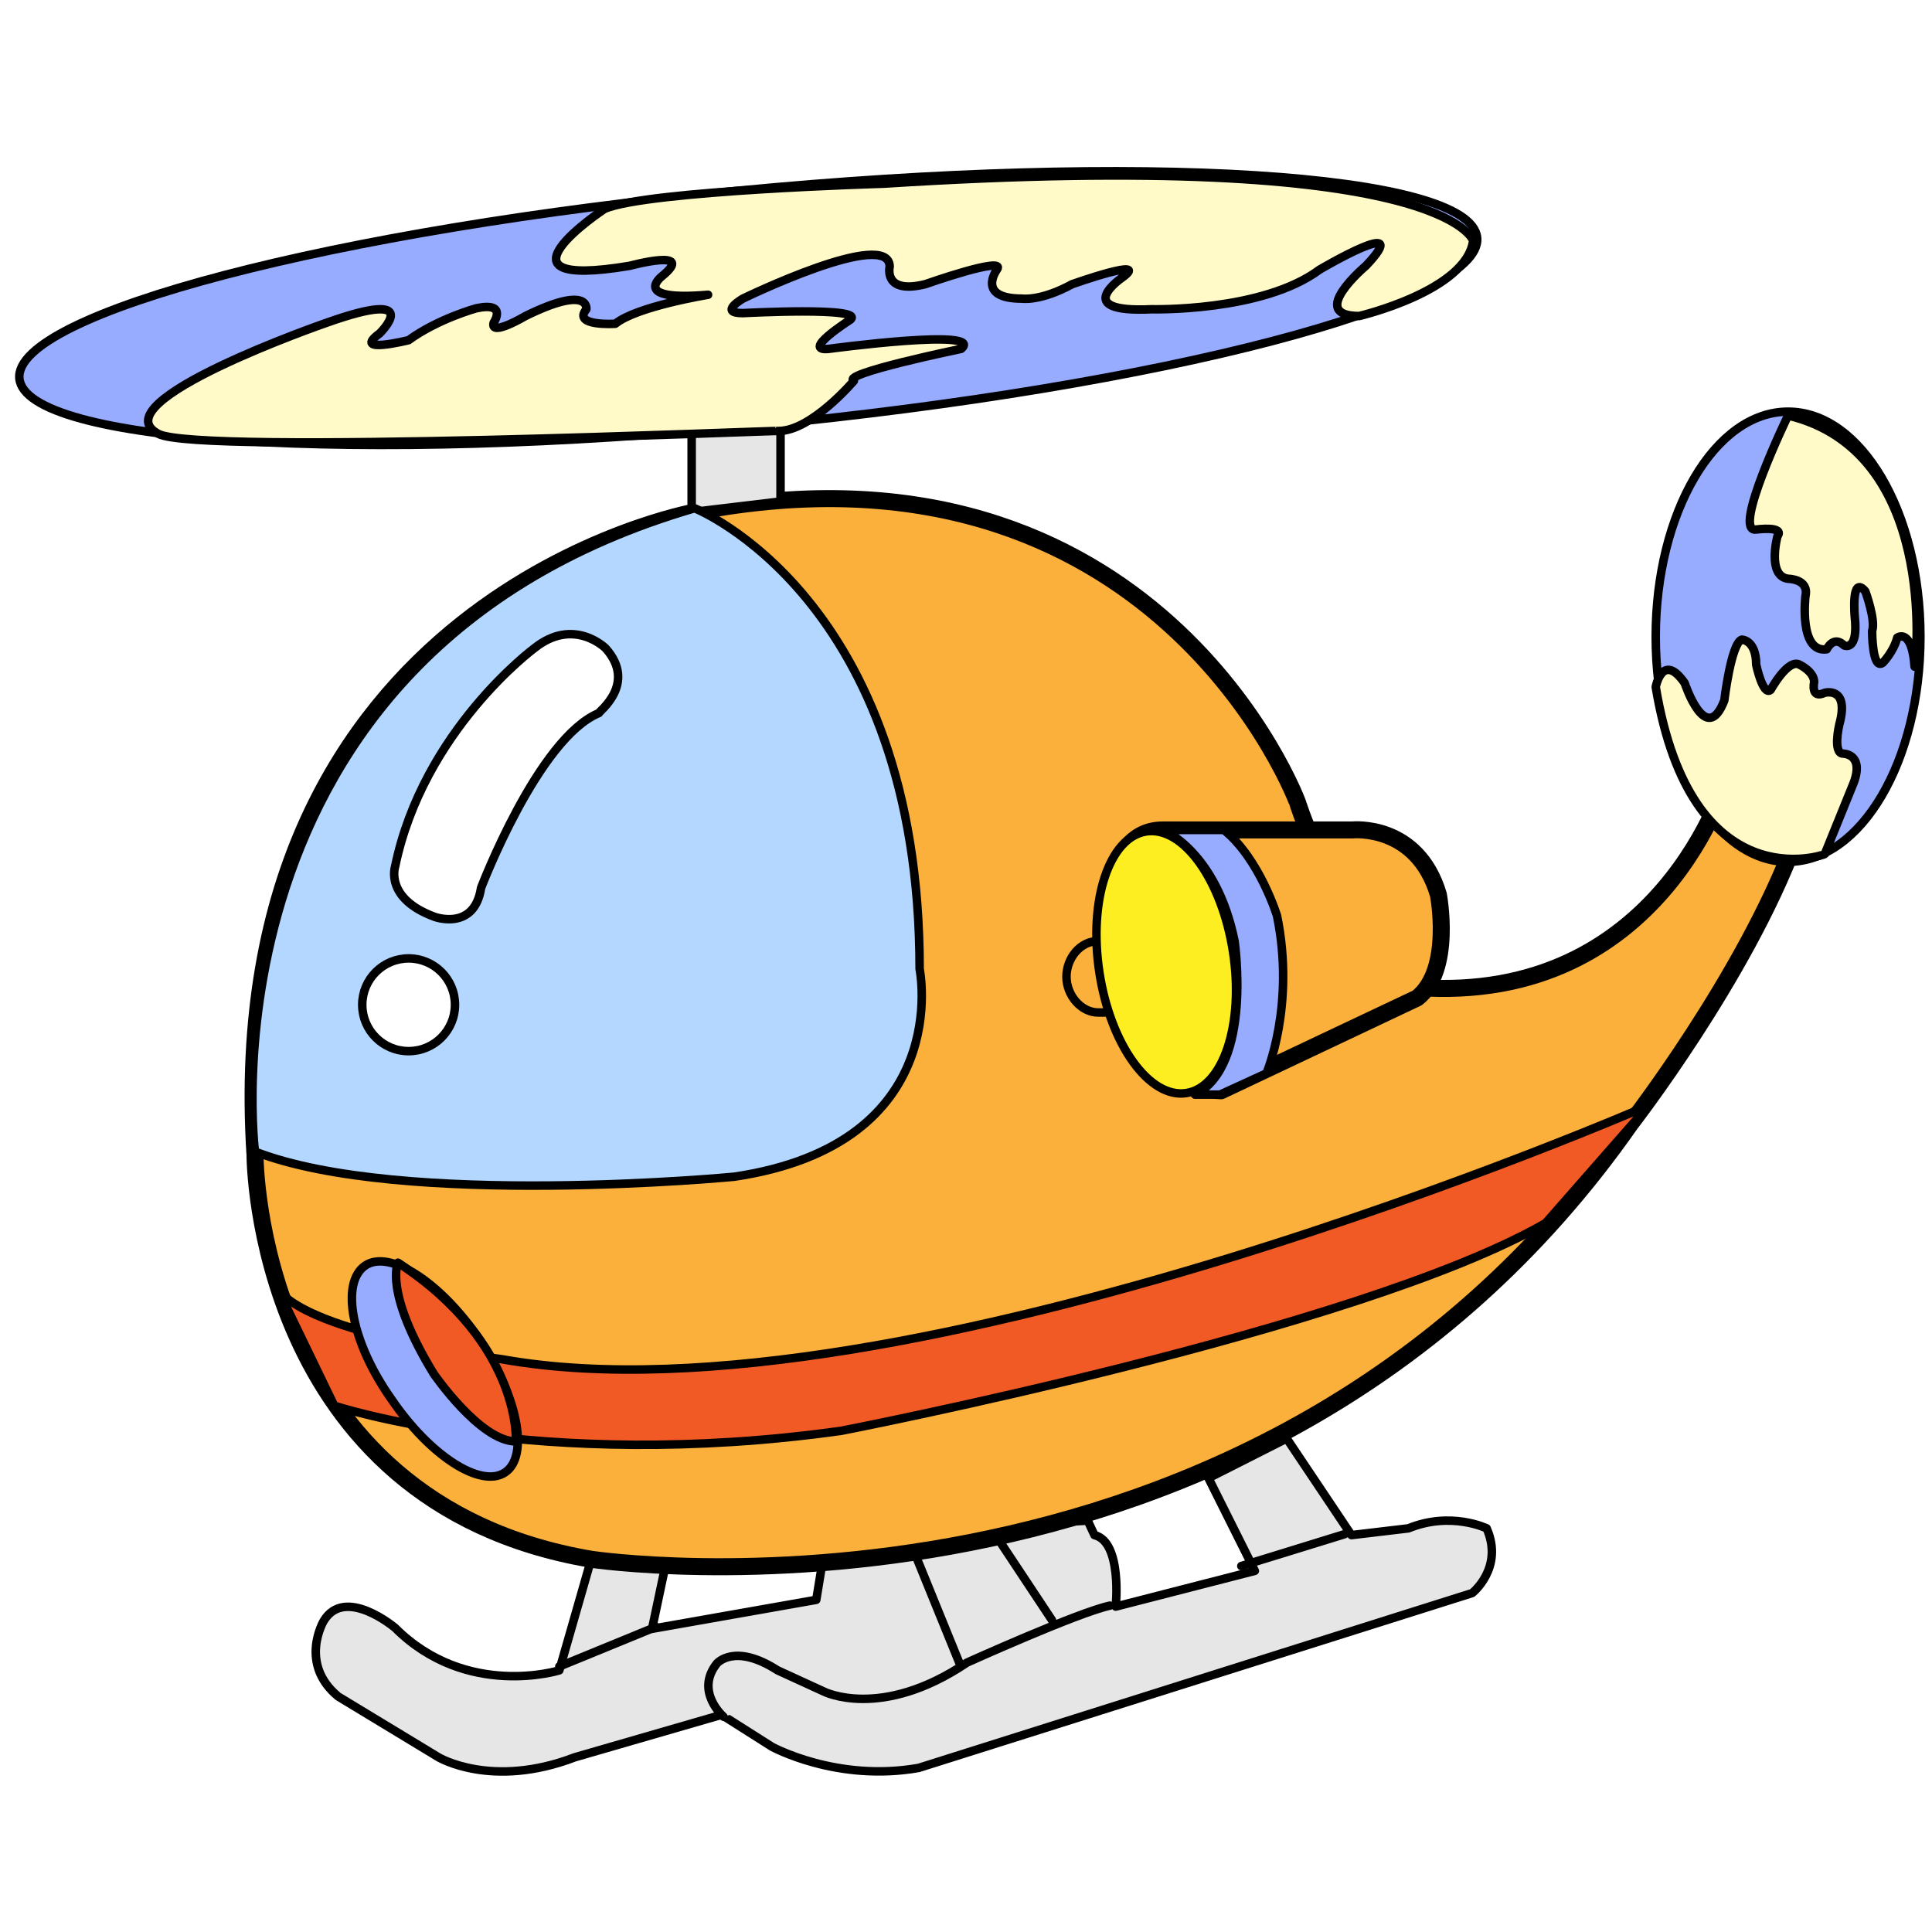 <svg width="420" height="420" viewBox="0 0 420 420" fill="none" xmlns="http://www.w3.org/2000/svg">
<rect width="420" height="420" fill="white"/>
<g clip-path="url(#clip0_72_12)">
<path d="M128.52 338.97L121.59 363.12C121.59 363.12 101.43 369.42 85.89 353.88C85.89 353.88 74.97 344.64 70.35 352.41C70.35 352.41 64.89 361.65 73.5 368.79L95.34 382.02C95.34 382.02 106.89 388.95 124.95 382.02L156.87 372.78L167.79 379.71C167.79 379.71 181.86 387.48 199.71 384.33L320.04 346.32C320.04 346.32 326.97 340.86 323.19 332.25C323.19 332.25 315.42 328.47 306.18 332.25L293.79 333.72L279.72 312.72L262.71 321.33L272.79 341.49L242.55 349.26C242.55 349.26 244.02 335.19 237.93 333.72L236.46 330.57L179.76 333.72L177.45 347.79L141.75 354.09L145.53 336.24L128.52 338.97Z" fill="#E6E6E6" stroke="black" stroke-width="1.849" stroke-miterlimit="10" stroke-linecap="round" stroke-linejoin="round"/>
<path d="M157.29 373.2C157.29 373.2 150.99 367.74 155.82 361.65C155.82 361.65 159.6 357.03 169.05 363.12L179.13 367.74C179.13 367.74 191.52 374.04 210.21 361.44C210.21 361.44 234.36 350.52 241.29 349.05" fill="#E6E6E6"/>
<path d="M157.29 373.2C157.29 373.2 150.99 367.74 155.82 361.65C155.82 361.65 159.6 357.03 169.05 363.12L179.13 367.74C179.13 367.74 191.52 374.04 210.21 361.44C210.21 361.44 234.36 350.52 241.29 349.05" stroke="black" stroke-width="1.849" stroke-miterlimit="10" stroke-linecap="round" stroke-linejoin="round"/>
<path d="M216.3 333.51L228.69 352.2" stroke="black" stroke-width="1.849" stroke-miterlimit="10" stroke-linecap="round" stroke-linejoin="round"/>
<path d="M198.45 336.66L208.53 361.44" stroke="black" stroke-width="1.849" stroke-miterlimit="10" stroke-linecap="round" stroke-linejoin="round"/>
<path d="M121.59 362.28L142.59 353.67" stroke="black" stroke-width="1.849" stroke-miterlimit="10" stroke-linecap="round" stroke-linejoin="round"/>
<path d="M150.99 111.33C150.99 111.33 47.67 130.02 55.44 251.19C55.44 251.19 55.44 326.58 128.52 338.97C128.52 338.97 273 360.81 354.48 244.26C354.48 244.26 379.26 212.34 390.18 182.94L375.48 168.87C375.48 168.87 361.41 218.64 307.86 214.65C307.86 214.65 290.01 198.27 282.24 174.96C282.24 174.33 251.16 92.01 150.99 111.33Z" fill="#FBB03B" stroke="black" stroke-width="3.699" stroke-miterlimit="10" stroke-linecap="round" stroke-linejoin="round"/>
<path d="M169.68 93.48V109.02L150.36 111.33V93.48H169.68Z" fill="#E6E6E6" stroke="black" stroke-width="1.849" stroke-miterlimit="10" stroke-linecap="round" stroke-linejoin="round"/>
<path d="M150.99 110.49C150.99 110.49 199.92 129.81 199.92 210.66C199.92 210.66 207.69 248.67 159.6 255.81C159.6 255.81 87.36 262.74 55.44 250.35C55.44 251.19 41.58 142.41 150.99 110.49Z" fill="#B3D7FF" stroke="black" stroke-width="1.849" stroke-miterlimit="10" stroke-linecap="round" stroke-linejoin="round"/>
<path d="M358.47 240.27C358.47 240.27 196.14 311.04 109.2 295.5C109.2 295.5 66.57 290.04 60.27 279.96L72.66 305.58C72.66 305.58 116.97 320.28 182.91 311.04C182.91 311.04 295.47 289.2 336 265.89L358.47 240.27Z" fill="#F15A24" stroke="black" stroke-width="1.849" stroke-miterlimit="10" stroke-linecap="round" stroke-linejoin="round"/>
<path d="M79.38 275.13C84.63 271.56 95.76 278.7 104.16 291.09C112.56 303.48 115.08 316.5 109.83 320.07C104.58 323.64 93.45 316.5 85.05 304.11C76.44 291.93 73.92 278.91 79.38 275.13Z" fill="#97ABFF" stroke="black" stroke-width="1.849" stroke-miterlimit="10" stroke-linecap="round" stroke-linejoin="round"/>
<path d="M86.52 274.5C86.52 274.5 83.37 280.8 94.29 298.65C94.29 298.65 104.37 313.35 112.14 313.35C112.14 313.98 113.82 292.35 86.52 274.5Z" fill="#F15A24" stroke="black" stroke-width="1.849" stroke-miterlimit="10" stroke-linecap="round" stroke-linejoin="round"/>
<path d="M269.85 340.44L292.32 333.51" stroke="black" stroke-width="1.849" stroke-miterlimit="10" stroke-linecap="round" stroke-linejoin="round"/>
<path d="M131.67 140.94C131.67 140.94 124.74 134.01 116.13 140.94C116.13 140.94 91.98 158.79 85.89 188.4C85.89 188.4 83.58 195.33 94.5 199.32C94.5 199.32 103.11 202.47 104.58 193.02C104.58 193.02 116.97 160.47 130.2 155.01C129.99 154.8 138.6 148.71 131.67 140.94Z" fill="white" stroke="black" stroke-width="1.849" stroke-miterlimit="10" stroke-linecap="round" stroke-linejoin="round"/>
<path d="M88.83 228.51C94.397 228.51 98.91 223.997 98.91 218.43C98.91 212.863 94.397 208.35 88.83 208.35C83.263 208.35 78.75 212.863 78.75 218.43C78.75 223.997 83.263 228.51 88.83 228.51Z" fill="white" stroke="black" stroke-width="1.849" stroke-miterlimit="10" stroke-linecap="round" stroke-linejoin="round"/>
<path d="M321.113 51.666C319.752 37.581 247.709 33.02 160.201 41.477C72.693 49.935 2.857 68.208 4.218 82.293C5.579 96.377 77.622 100.939 165.13 92.481C252.639 84.024 322.475 65.75 321.113 51.666Z" fill="#97ABFF" stroke="black" stroke-width="1.849" stroke-miterlimit="10" stroke-linecap="round" stroke-linejoin="round"/>
<path d="M388.71 187.35C404.599 187.35 417.48 165.444 417.48 138.42C417.48 111.397 404.599 89.49 388.71 89.49C372.821 89.49 359.94 111.397 359.94 138.42C359.94 165.444 372.821 187.35 388.71 187.35Z" fill="#97ABFF" stroke="black" stroke-width="1.849" stroke-miterlimit="10" stroke-linecap="round" stroke-linejoin="round"/>
<path d="M34.44 94.32C21.21 87.39 70.98 70.17 70.98 70.17C92.82 62.4 82.53 72.48 82.53 72.48C76.23 77.1 88.83 73.95 88.83 73.95C95.13 69.33 103.53 67.02 103.53 67.02C110.46 65.55 107.31 70.17 107.31 70.17C106.47 73.32 114.24 68.7 114.24 68.7C128.31 61.77 127.47 67.23 127.47 67.23C124.32 71.01 133.77 70.38 133.77 70.38C138.39 66.6 153.93 64.08 153.93 64.08C136.92 65.55 143.85 60.09 143.85 60.09C151.62 53.79 136.92 57.78 136.92 57.78C104.37 63.24 131.46 45.39 131.46 45.39C140.91 41.4 192.15 39.93 192.15 39.93C314.16 32.16 320.25 52.32 320.25 52.32C318.78 63.24 295.47 68.7 295.47 68.7C283.92 68.7 296.94 57.78 296.94 57.78C307.86 46.23 286.86 58.62 286.86 58.62C274.47 67.86 250.32 67.23 250.32 67.23C232.47 68.07 244.02 60.3 244.02 60.3C250.32 55.68 233.1 61.77 233.1 61.77C226.17 65.55 222.18 64.92 222.18 64.92C212.1 64.92 216.72 58.62 216.72 58.62C219.03 55.47 201.18 61.77 201.18 61.77C191.94 64.08 193.41 57.99 193.41 57.99C193.41 49.38 161.49 64.92 161.49 64.92C161.49 64.92 156.03 68.07 161.49 68.07C161.49 68.07 188.58 66.6 184.8 69.54C184.8 69.54 173.88 76.47 180.18 75.84C180.18 75.84 214.41 71.22 208.95 75.84C208.95 75.84 182.49 81.3 185.64 82.77C185.64 82.77 176.4 93.69 169.26 93.69C169.68 93.48 43.05 98.94 34.44 94.32Z" fill="#FFFAC7" stroke="black" stroke-width="1.849" stroke-miterlimit="10" stroke-linecap="round" stroke-linejoin="round"/>
<path d="M388.71 90.33C388.71 90.33 376.32 115.95 381.78 115.11C381.78 115.11 388.08 114.27 386.4 116.58C386.4 116.58 384.09 125.19 388.71 125.82C388.71 125.82 393.33 125.82 392.49 129.6C392.49 129.6 391.02 141.99 397.11 141.15C397.11 141.15 398.58 138 400.89 140.31C400.89 140.31 404.04 141.78 403.2 134.01C403.2 134.01 402.36 124.77 405.51 128.55C405.51 128.55 407.82 134.85 406.98 137.16C406.98 137.16 406.98 145.77 409.29 144.09C409.29 144.09 411.6 141.78 412.44 138.63C412.44 138.63 415.59 136.32 416.22 144.93C416.64 143.25 421.26 98.1 388.71 90.33Z" fill="#FFFAC7" stroke="black" stroke-width="1.849" stroke-miterlimit="10" stroke-linecap="round" stroke-linejoin="round"/>
<path d="M359.94 149.34C359.94 149.34 361.41 141.57 366.24 148.5C366.24 148.5 370.86 162.57 374.85 152.28C374.85 152.28 376.32 139.89 378.63 139.05C378.63 139.05 381.78 139.05 381.78 144.51C381.78 144.51 383.25 151.44 384.93 149.97C384.93 149.97 388.71 143.04 391.23 144.51C391.23 144.51 394.38 145.98 394.38 148.29C394.38 148.29 393.54 152.07 396.69 150.6C396.69 150.6 402.15 149.13 399.84 157.53C399.84 157.53 398.37 163.83 400.68 163.83C400.68 163.83 405.3 163.83 402.99 170.13L396.69 185.67C396.48 185.88 367.71 195.96 359.94 149.34Z" fill="#FFFAC7" stroke="black" stroke-width="1.849" stroke-miterlimit="10" stroke-linecap="round" stroke-linejoin="round"/>
<path d="M238.77 204.57C234.78 204.57 231.84 208.35 231.84 212.34C231.84 216.33 234.99 220.11 238.77 220.11H241.92C241.92 220.11 238.77 212.34 238.77 204.57Z" fill="#FBB03B" stroke="black" stroke-width="1.849" stroke-miterlimit="10" stroke-linecap="round" stroke-linejoin="round"/>
<path d="M252.84 180.42H294C294 180.42 308.07 178.95 312.69 194.49C312.69 194.49 315.84 210.87 308.07 216.96L265.44 237.12C265.44 237.12 243.6 237.12 241.29 208.35C241.08 209.19 237.3 180.42 252.84 180.42Z" fill="#FBB03B" stroke="black" stroke-width="3.699" stroke-miterlimit="10" stroke-linecap="round" stroke-linejoin="round"/>
<path d="M252.84 180.42C252.84 180.42 264.39 185.04 268.38 204.57C268.38 204.57 272.37 231.66 259.77 237.96H265.23L275.31 233.34C275.31 233.34 281.61 218.64 277.62 199.11C277.62 199.11 273.84 186.72 266.07 180.42H252.84Z" fill="#97ABFF" stroke="black" stroke-width="1.849" stroke-miterlimit="10" stroke-linecap="round" stroke-linejoin="round"/>
<path d="M268.06 206.955C265.649 191.25 257.19 179.517 249.166 180.749C241.141 181.981 236.59 195.71 239.001 211.415C241.411 227.12 249.87 238.853 257.895 237.622C265.919 236.39 270.47 222.66 268.06 206.955Z" fill="#FCEE21" stroke="black" stroke-width="1.849" stroke-miterlimit="10" stroke-linecap="round" stroke-linejoin="round"/>
</g>
<defs>
<clipPath id="clip0_72_12">
<rect width="420" height="354.9" fill="white" transform="translate(0 33)"/>
</clipPath>
</defs>
</svg>

